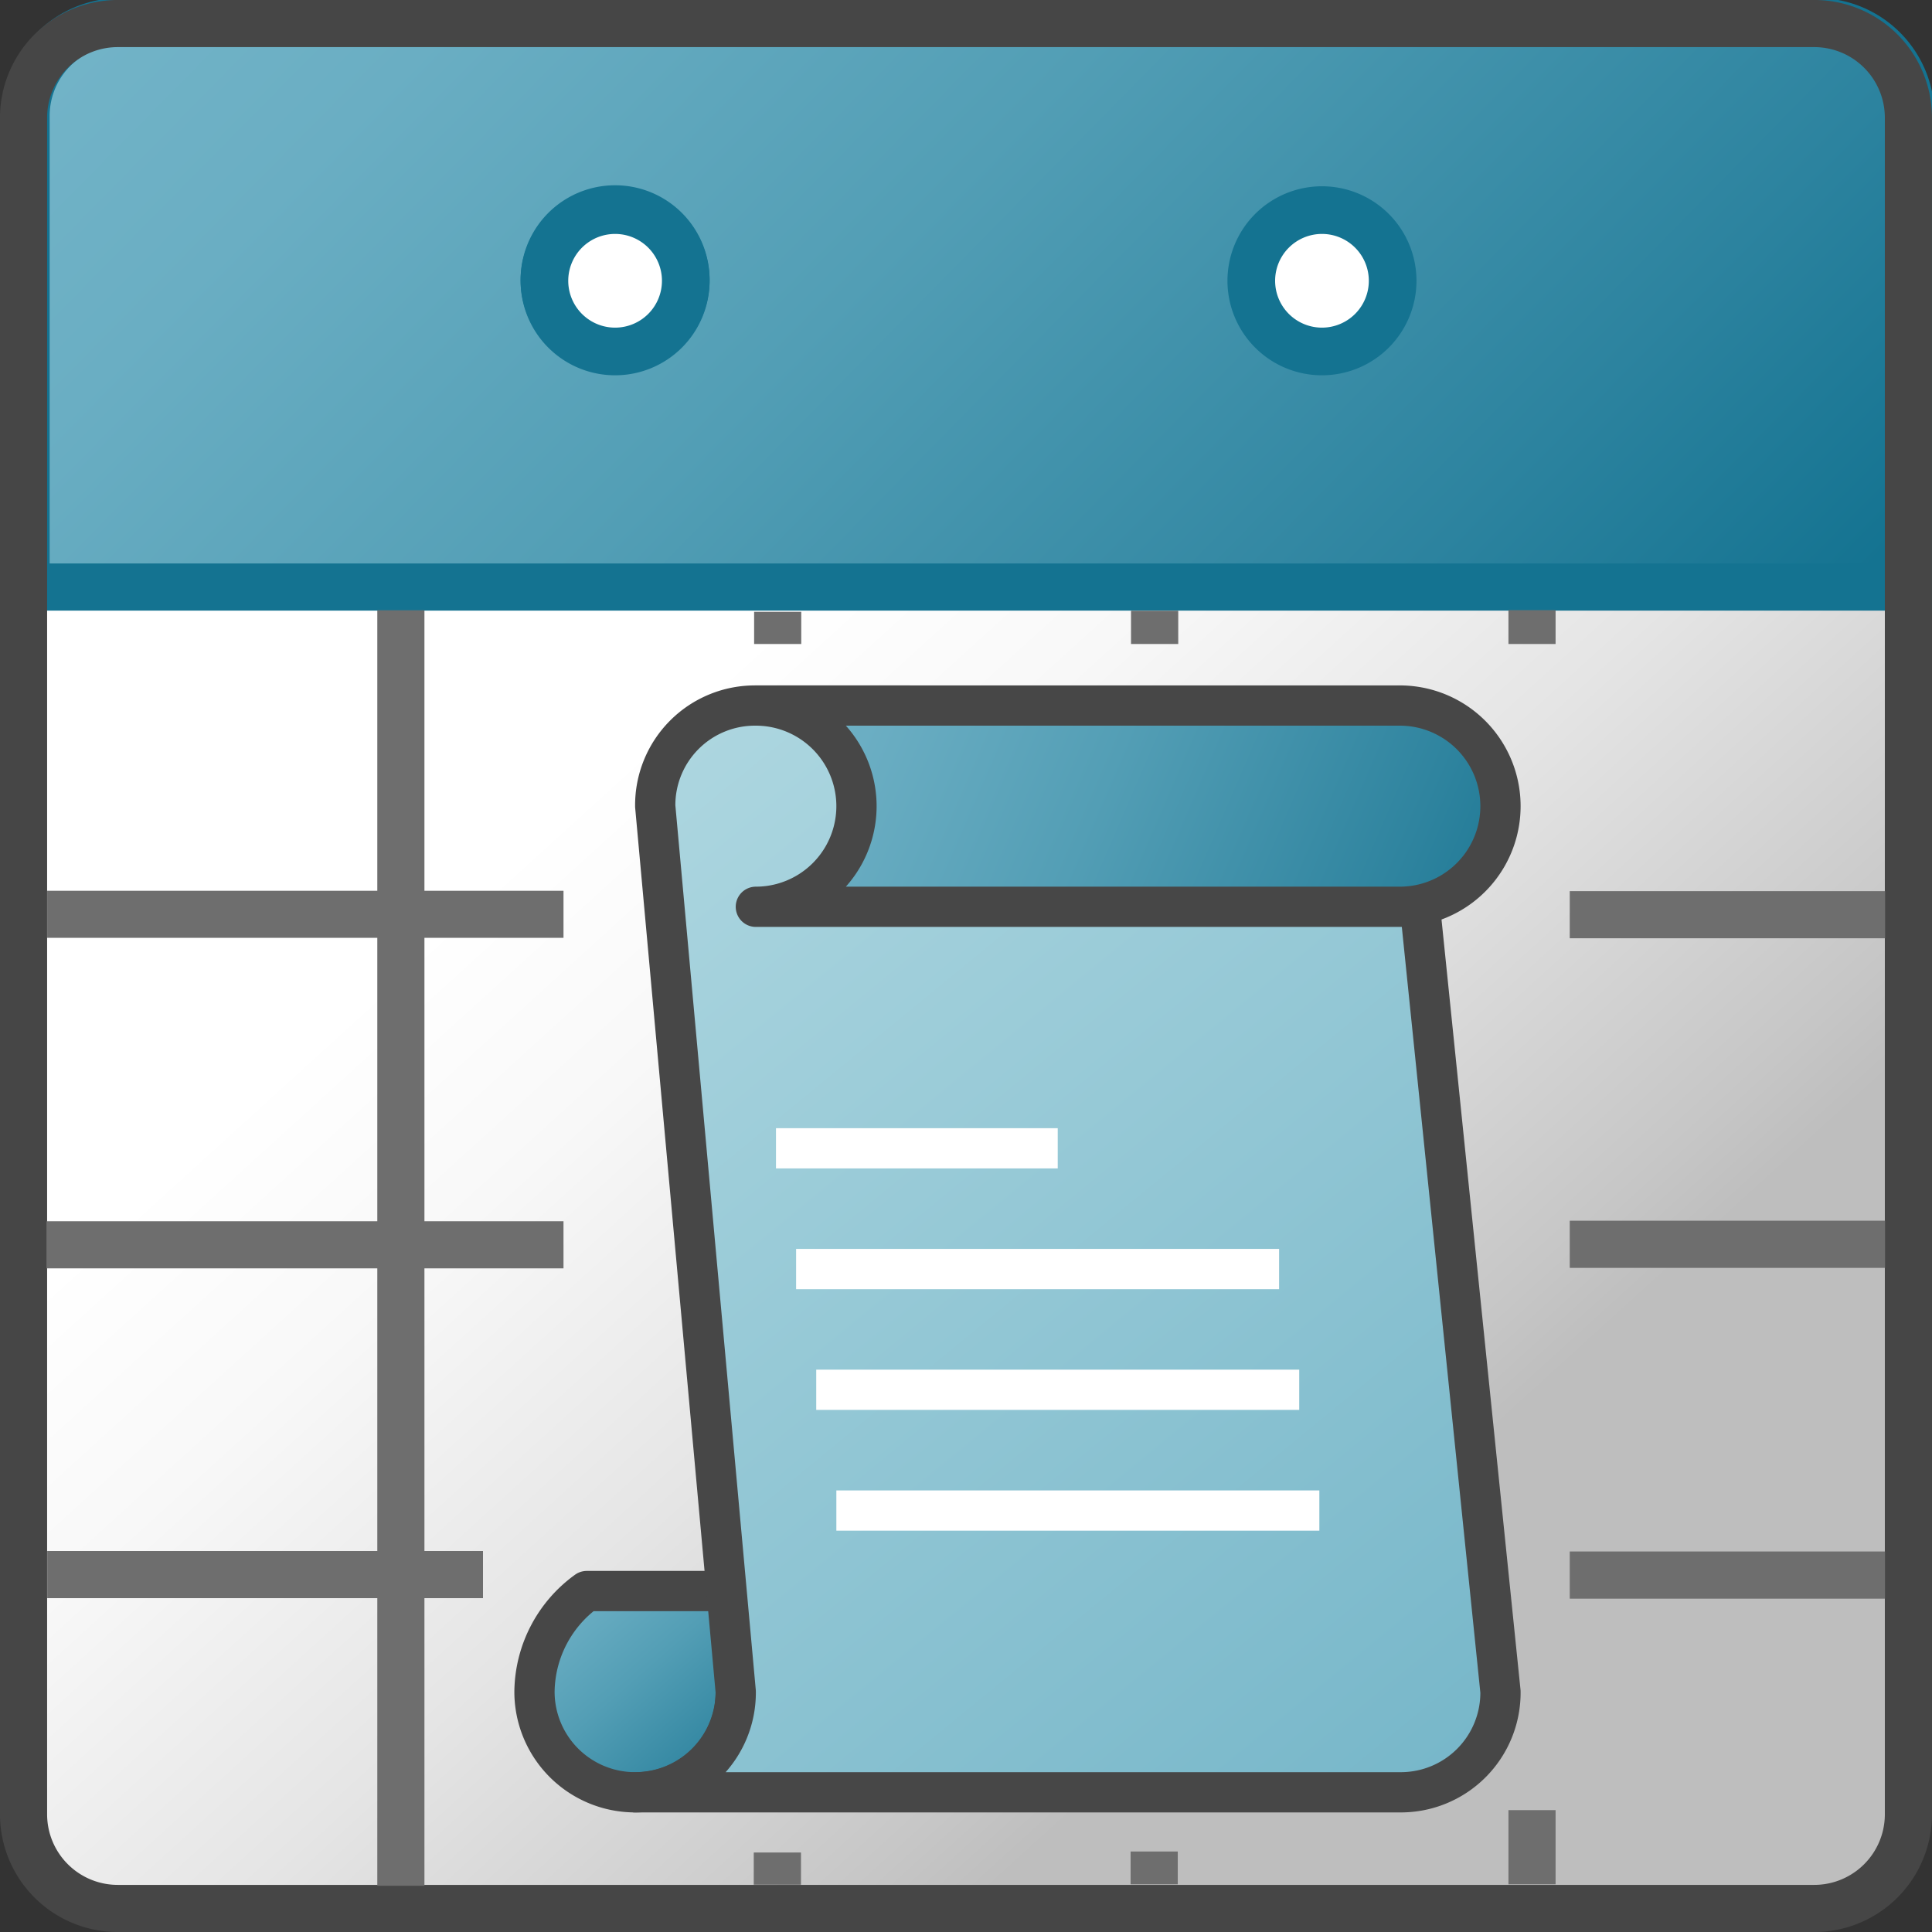 <svg id="Layer_1" data-name="Layer 1" xmlns="http://www.w3.org/2000/svg" xmlns:xlink="http://www.w3.org/1999/xlink" viewBox="0 0 48 48">
  <rect x="0" y="0" width="48" height="48" fill="#333333" stroke="none"/>
  <defs>
    <linearGradient id="linear-gradient" x1="14.6" y1="28.441" x2="32.765" y2="8.465" gradientTransform="matrix(1, 0, 0, -1, 0, 48)" gradientUnits="userSpaceOnUse">
      <stop offset="0" stop-color="#fff"/>
      <stop offset="0.221" stop-color="#f8f8f8"/>
      <stop offset="0.541" stop-color="#e5e5e5"/>
      <stop offset="0.92" stop-color="#c6c6c6"/>
      <stop offset="1" stop-color="#bebebe"/>
    </linearGradient>
    <linearGradient id="linear-gradient-2" x1="8.412" y1="55.162" x2="38.387" y2="25.66" gradientTransform="matrix(1, 0, 0, -1, 0, 48)" gradientUnits="userSpaceOnUse">
      <stop offset="0" stop-color="#73b4c8"/>
      <stop offset="0.175" stop-color="#6aaec3"/>
      <stop offset="0.457" stop-color="#529eb5"/>
      <stop offset="0.809" stop-color="#2c839f"/>
      <stop offset="1" stop-color="#147391"/>
    </linearGradient>
    <linearGradient id="linear-gradient-3" x1="293.526" y1="394.855" x2="288.092" y2="388.664" gradientTransform="translate(-274.6 -350.012)" gradientUnits="userSpaceOnUse">
      <stop offset="0" stop-color="#187491"/>
      <stop offset="0.191" stop-color="#2f849f"/>
      <stop offset="0.543" stop-color="#539eb5"/>
      <stop offset="0.825" stop-color="#6baec3"/>
      <stop offset="1" stop-color="#74b5c8"/>
    </linearGradient>
    <linearGradient id="linear-gradient-4" x1="288.003" y1="368.763" x2="310.731" y2="396.463" gradientTransform="translate(-274.6 -350.012)" gradientUnits="userSpaceOnUse">
      <stop offset="0" stop-color="#b0d8e1"/>
      <stop offset="1" stop-color="#74b5c8"/>
    </linearGradient>
    <linearGradient id="linear-gradient-5" x1="312.333" y1="374.657" x2="292.911" y2="366.268" xlink:href="#linear-gradient-3"/>
  </defs>
  <g id="g936">
    <path id="path13-2" d="M.648,14V45.024a2.341,2.341,0,0,0,2.341,2.342H45.136a2.341,2.341,0,0,0,2.341-2.342V14Z" fill="url(#linear-gradient)"/>
    <path id="path26-6" d="M47.477,14.585V2.878A2.34,2.34,0,0,0,45.136.537H2.989A2.342,2.342,0,0,0,.648,2.878V14.585Z" stroke="#147391" stroke-miterlimit="10" stroke-width="1.171" fill="url(#linear-gradient-2)"/>
    <path id="circle42-4" d="M17.038,6.951a1.756,1.756,0,0,1-1.756,1.756h0a1.756,1.756,0,1,1,0-3.512h0a1.756,1.756,0,0,1,1.756,1.756Z" fill="#fff" stroke="#147391" stroke-miterlimit="10" stroke-width="1.184"/>
    <path id="circle44-1" d="M17.038,6.976a1.756,1.756,0,0,1-1.756,1.756h0a1.756,1.756,0,0,1,0-3.512h0a1.756,1.756,0,0,1,1.756,1.756Z" fill="#fff" stroke="#147391" stroke-miterlimit="10" stroke-width="1.184"/>
    <path id="circle46-3" d="M34.6,6.976a1.756,1.756,0,0,1-1.756,1.756h0a1.756,1.756,0,0,1-1.756-1.756h0A1.756,1.756,0,0,1,32.843,5.22h0A1.756,1.756,0,0,1,34.6,6.976Z" fill="#fff" stroke="#147391" stroke-miterlimit="10" stroke-width="1.184"/>
    <path id="path48-2" d="M47.414,45.073V2.927A2.34,2.34,0,0,0,45.073.585H2.927A2.341,2.341,0,0,0,.585,2.927V45.073a2.341,2.341,0,0,0,2.342,2.342H45.073A2.34,2.34,0,0,0,47.414,45.073Z" fill="none" stroke="#464646" stroke-miterlimit="10" stroke-width="1.171"/>
    <path id="path40" d="M18.279,39.529h-3.7a3.127,3.127,0,0,0-1.3,2.5,2.5,2.5,0,0,0,5,0Z" stroke="#474747" stroke-linejoin="round" fill="url(#linear-gradient-3)"/>
    <path id="path60" d="M37.279,42.029a2.476,2.476,0,0,1-2.5,2.5h-19a2.476,2.476,0,0,0,2.5-2.5l-2-22a2.476,2.476,0,0,1,2.5-2.5h3.8l12.7,5Z" stroke="#474747" stroke-linejoin="round" fill="url(#linear-gradient-4)"/>
    <path id="path73" d="M34.779,17.529h-16a2.5,2.5,0,0,1,0,5h16a2.5,2.5,0,0,0,0-5Z" stroke="#474747" stroke-linejoin="round" fill="url(#linear-gradient-5)"/>
    <path id="line75" d="M32.779,37.529h-12" fill="none" stroke="#fff" stroke-linejoin="round"/>
    <path id="line77" d="M32.279,34.529h-12" fill="none" stroke="#fff" stroke-linejoin="round"/>
    <path id="line79" d="M31.779,31.529h-12" fill="none" stroke="#fff" stroke-linejoin="round"/>
    <path id="line81" d="M26.279,28.529h-7" fill="none" stroke="#fff" stroke-linejoin="round"/>
    <path id="rect932" d="M1.173,38.534H12v1.172H1.173Z" fill="#6e6e6e"/>
    <path id="rect932-2" d="M1.156,30.341H14v1.171H1.156Z" fill="#6e6e6e"/>
    <path id="rect932-2-4" d="M1.172,22.131H14V23.3H1.172Z" fill="#6e6e6e"/>
    <path id="rect932-2-3" d="M39,22.14h7.835v1.171H39Z" fill="#6e6e6e"/>
    <path id="rect932-2-45" d="M39,30.328h7.834V31.5H39Z" fill="#6e6e6e"/>
    <path id="rect932-2-2" d="M39,38.546h7.832v1.172H39Z" fill="#6e6e6e"/>
    <path id="rect932-2-2-3" d="M38.648,44.972v1.843H37.477V44.972Z" fill="#6e6e6e"/>
    <path id="rect932-2-2-3-7" d="M38.648,15.159V16H37.477v-.841Z" fill="#6e6e6e"/>
    <path id="rect932-2-2-3-5" d="M29.273,15.174V16H28.1v-.826Z" fill="#6e6e6e"/>
    <path id="rect932-2-2-3-9" d="M19.907,15.2V16H18.736v-.8Z" fill="#6e6e6e"/>
    <path id="rect932-2-2-3-0" d="M10.545,15.162v31.69H9.374V15.162Z" fill="#6e6e6e"/>
    <path id="rect932-2-2-3-5-9" d="M29.261,46v.815H28.09V46Z" fill="#6e6e6e"/>
    <path id="rect932-2-2-3-5-9-7" d="M19.9,46.025v.8H18.727v-.8Z" fill="#6e6e6e"/>
  </g>
</svg>
